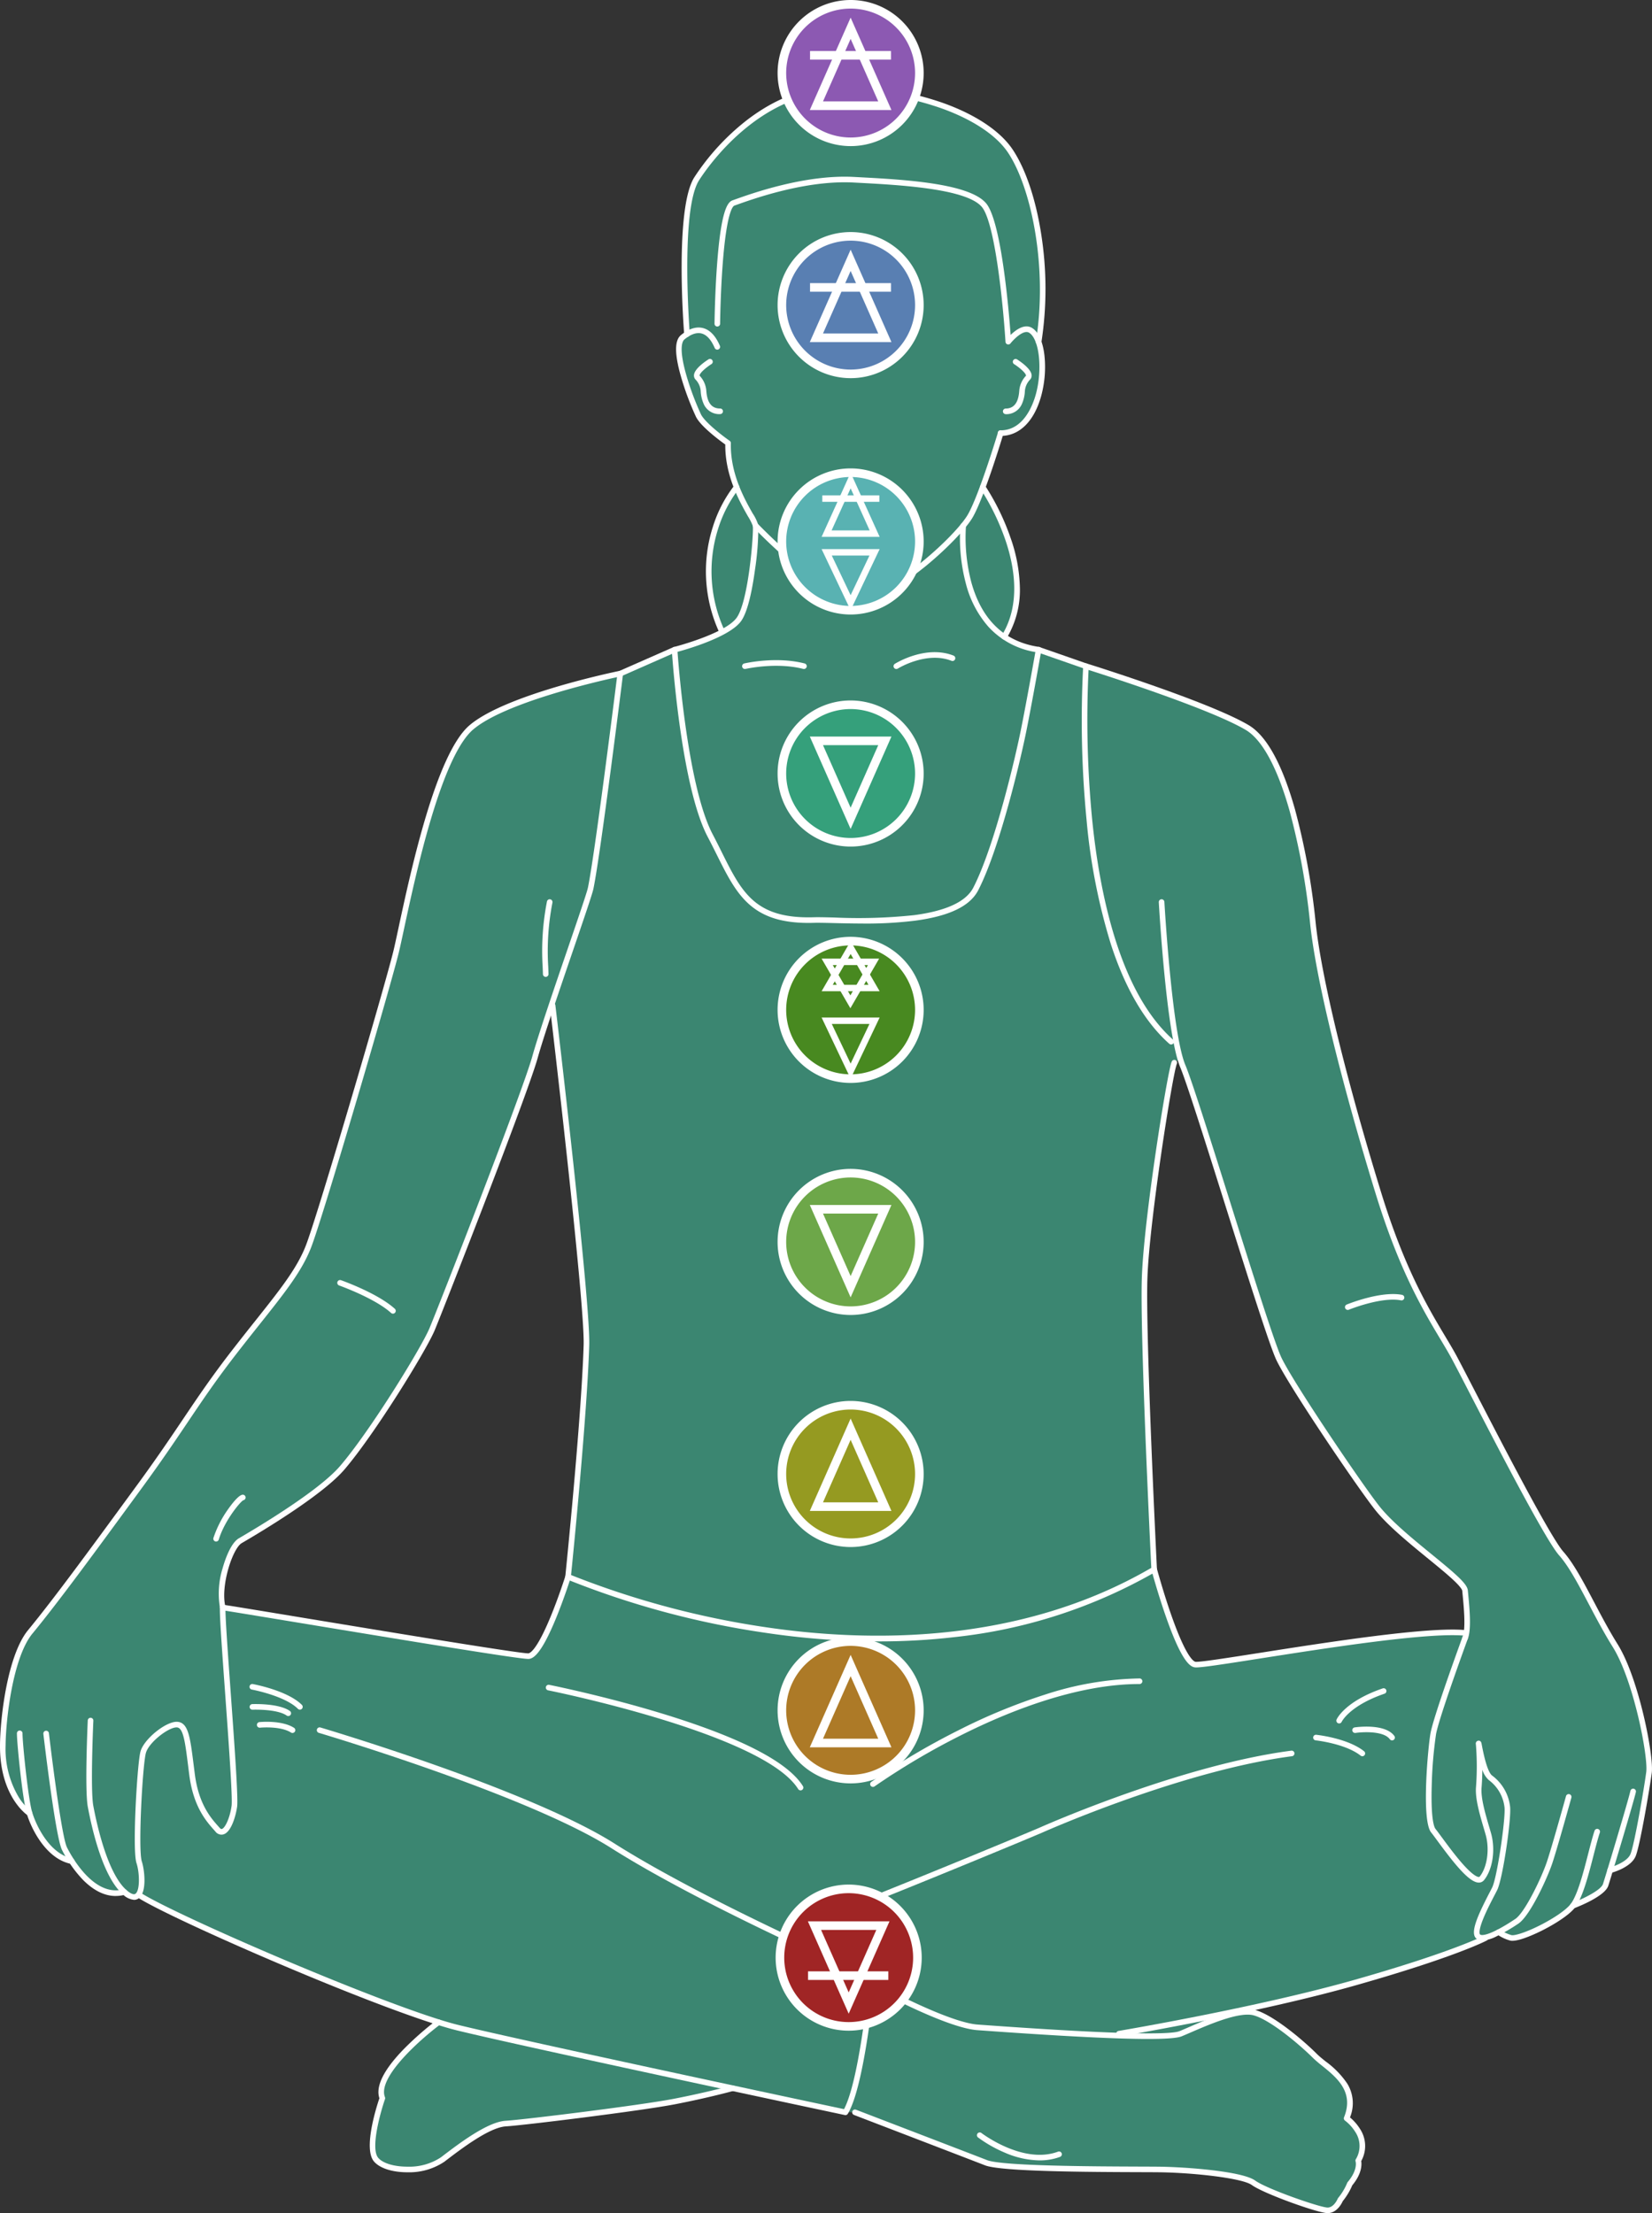 <svg xmlns="http://www.w3.org/2000/svg" width="384.537" height="515" viewBox="0 0 384.537 515">
  <rect x="0" y="0" width="384.537" height="515" fill="#333333" stroke="none"/>
  <g id="chakras" transform="translate(-352 -4837)">
    <path id="Soustraction_1" data-name="Soustraction 1" d="M9177.225,1051.875h0l-4.354-1.247-12.116-4.635-3.055-1.895-10.571-1.537-46.724-1.34-24.918-9.149-8.209-3.221h-2.213l-27.163-5.715-3.153,1.331-9.059,1.93L9000,1029.9l-15.356,1.862-3.777,1.477-4.013,2.566-3.85,2.928-3.581,2.29-4.281,1.177-5.9-.413-3.632-1.637-.608-4.031,1.436-7.375.959-3V1022.2l2.889-4.8,4.86-5.118,5.2-4.451-12.534-4.208L8934,994.083l-23.585-10.7-9.592-5.018-1.728.43-1.253-.741-1.055-.625-2.388.625-3.01-1.135-3.341-2.649-2.513-3.418-.843-.91-2.269-.511-3.795-3.353-2.038-3.451-1.2-3.237-.666-.836-2.159-1.832-1.519-3.1L8869.4,949l-.4-5.763.516-6.908,2-10.6,2.12-5.861,1.844-2.937,21.616-28.389,22.874-32.606,17.355-22.373,2.561-5.129,4.279-12.978,6.112-20.441,10.382-35.94,5.609-24.92,3.857-13.154,2.54-5.989,2.629-4.874,2.688-3.648,6.705-4.05,9.021-3.269,12.069-3.543,7.029-1.526,13.314-5.9,5.726-1.723,4.4-1.853-.205-1.279s-.006-.016-.017-.042c-.343-.86-.437-1.127-.457-1.2-.045-.177-1.466-4.92-1.479-4.962l-.713-4.828.234-6.948,2.431-8.129,3.042-5.786.885-.748-1.6-4.755-.482-5.52-4.83-3.936-2.526-3.151-3.718-10.607-.271-6.246,1.923-1.618-.642-7.707v-14.6l.943-8.631,1.542-4.744,3.713-5.1,6.353-6.492,6.079-4.677,6.5-3.093,7.11-1.839h7.932l14.046,2.02,11.467,4.224,6.843,4.164,4.6,6.056,2.9,6.82,2.487,10.626,1.191,10.883-.7,9.762-.757,4.14,1.205,4.6-.448,6.564-2.236,5.508-2.821,3.481-2.744,1.351h-1.948l-4.1,13.12,1.556,1.142,6.049,13.839.757,10.261-1.937,6.955-1.4,2.134,4.635,2.06,28.022,9.016,21.293,8.29,5.275,3.425,3.295,4.751,4.224,10.41,2.808,11.838,2.909,18.906,2.127,13.284,5.445,22.264,8.348,28.893,4.313,11.624,8.1,16.217,4.091,6.186,6.119,11.989,4.625,9.174,3.79,6.936,9.74,17.42,2.907,3.451,5.548,9.855,3.691,6.662,2.94,5.322,2.9,8.02,2.849,12.481.386,5.269-3.61,19.35-1.287,2.025-2.754,1.512-1.69.316-1.145,4.354-7.149,3.975-6.061,4.28-6.7,3.244h-2.459l-2.176-1.73-4.906,2.57-20.942,7.361-20.506,5.582-10.893,2.266-2.108.6,3.43.931,5.692,3.272,7.132,6.086,5.1,4.47,1.846,2.025,1.537,2.926v3.128l-.859,2.4,2.594,2.345,1.382,3.736-1,3.5-.967,3.941-4.9,7.549-1.749.483ZM9142.894,783.95h0l-1.2.657-2.834,19.363-3.815,28.93,1.071,49.847.469,19.031,1.621,4.361,4.2,12.107,3.16,5.807,1.818.808,9.825-1.683,28.8-4.3,18.574-1.823,5.146.388V907.1l-2.484-2.561-5.157-4.379-7.7-6.476L9190,889.243l-13.572-19.329-9.811-15.783-3.521-8.41-6.4-19.7-8.772-27.084-5.029-14.991Zm-145.918-12.393h0l-9.439,27.179-18.952,49.051-8.376,14.181-11.333,16.261-5.745,5.513-15.477,10.073-3.8,2.192-1.846,3.091-2.271,8.136.388,4.1,69.578,11.429h2.087l1.243-1.059,1.574-2.322,2.779-6.207,3.211-8.564,4.426-52.594-.339-8.81-2.515-25.721-2.909-27.073-2.285-18.855Z" transform="translate(-8516.454 4299.673)" fill="#3b8671"/>
    <g id="lines" transform="translate(352 4857)">
      <path id="Tracé_2044" data-name="Tracé 2044" d="M392.315,2824.468a.639.639,0,0,1-.135-.014c-.742-.157-74.354-15.8-90.259-19.693-7.1-1.74-22.107-7.334-40.132-14.963-16.13-6.828-30.2-13.393-34.224-15.966a.651.651,0,0,1,.7-1.1c8.4,5.376,58.495,26.973,73.964,30.761,15.219,3.727,83.408,18.236,89.752,19.585,3.393-6.387,5.54-26.982,5.873-30.357-4.317-1.883-39.5-17.359-60.033-30.375-19.608-12.432-67.607-26.691-68.09-26.833a.651.651,0,0,1,.369-1.249c.121.036,12.268,3.634,26.692,8.73,13.329,4.709,31.388,11.7,41.726,18.252,21.7,13.759,59.9,30.3,60.287,30.469a.651.651,0,0,1,.39.657c-.094,1.024-2.356,25.163-6.325,31.777a.651.651,0,0,1-.558.316" transform="translate(-195.517 -2352.273)" fill="#fff"/>
      <path id="Tracé_2045" data-name="Tracé 2045" d="M436.379,2727.552a.648.648,0,0,1-.349-.1c-2.488-1.584-7.168-1.137-7.215-1.132a.651.651,0,0,1-.13-1.3c.21-.021,5.179-.494,8.044,1.329a.651.651,0,0,1-.35,1.2" transform="translate(-368.295 -2344.284)" fill="#fff"/>
      <path id="Tracé_2046" data-name="Tracé 2046" d="M424.787,2698.179a.647.647,0,0,1-.373-.118c-2.251-1.576-7.911-1.362-7.967-1.359a.651.651,0,0,1-.054-1.3c.25-.011,6.157-.234,8.768,1.594a.651.651,0,0,1-.374,1.184" transform="translate(-357.688 -2318.849)" fill="#fff"/>
      <path id="Tracé_2047" data-name="Tracé 2047" d="M427.494,2667.976a.649.649,0,0,1-.461-.191c-3.021-3.033-10.655-4.469-10.732-4.483a.651.651,0,0,1,.236-1.281c.33.061,8.113,1.527,11.418,4.845a.651.651,0,0,1-.461,1.11" transform="translate(-357.687 -2290.135)" fill="#fff"/>
      <path id="Tracé_2048" data-name="Tracé 2048" d="M438.216,2498.551c-2.243,0-26.5-3.976-53.318-8.406-9.108-1.5-16.3-2.693-17.9-2.921a.651.651,0,0,1,.184-1.289c1.612.23,8.812,1.42,17.927,2.926,20.222,3.34,50.783,8.389,53.105,8.389.286,0,1.889-.425,5.318-8.818,1.854-4.537,3.31-9.139,3.324-9.185a.651.651,0,0,1,1.242.392c-.015.046-1.484,4.693-3.358,9.28-3.528,8.635-5.414,9.634-6.526,9.634" transform="translate(-315.249 -2132.511)" fill="#fff"/>
      <path id="Tracé_2049" data-name="Tracé 2049" d="M624.887,3256.344h-.193c-3.462-.035-6.3-.985-7.6-2.542-2.5-3,.634-12.762,1.286-14.685-.93-2.8,1.034-6.7,5.844-11.608a72.967,72.967,0,0,1,7.541-6.6.651.651,0,0,1,.775,1.046c-4.211,3.123-14.73,12.249-12.865,16.912a.65.65,0,0,1,.01.455c-1.061,3.053-3.416,11.454-1.591,13.644,1.04,1.248,3.574,2.042,6.613,2.073h.182a13.332,13.332,0,0,0,7.814-2.174c4.03-3.082,10.774-8.239,15.04-8.5,4.23-.259,31.324-3.6,39.129-5.111,7.757-1.5,13.505-3.084,13.563-3.1a.651.651,0,0,1,.347,1.255c-.058.016-5.852,1.613-13.663,3.124-7.837,1.516-35.047,4.872-39.3,5.132-3.87.237-10.417,5.244-14.329,8.235a14.653,14.653,0,0,1-8.608,2.442" transform="translate(-530.068 -2770.849)" fill="#fff"/>
      <path id="Tracé_2050" data-name="Tracé 2050" d="M1530.606,3218.6c-2.207,0-14.882-4.539-17.61-6.523-2.323-1.689-13.962-2.875-21.284-2.981-1.081-.016-2.823-.022-5.027-.029-11.189-.039-32.015-.11-35.807-1.585-4.378-1.7-30.254-11.63-30.514-11.73a.651.651,0,1,1,.466-1.216c.261.1,26.139,10.028,30.52,11.732,3.566,1.387,25.026,1.461,35.339,1.5,2.209.008,3.953.014,5.042.03,5.622.082,18.976,1.009,22.031,3.23,2.664,1.938,15.12,6.274,16.845,6.274,1.5,0,2.341-2.033,2.349-2.053a.651.651,0,0,1,.09-.156,13.788,13.788,0,0,0,2.112-3.5.671.671,0,0,1,.12-.213c2.4-2.834,1.869-4.718,1.845-4.8a.632.632,0,0,1,.054-.517,5.91,5.91,0,0,0-.142-6.384,9.864,9.864,0,0,0-2.375-2.609.651.651,0,0,1-.227-.776c2.409-5.931-1.757-9.285-5.1-11.981a27.667,27.667,0,0,1-2.136-1.834c-2.724-2.724-9.667-8.724-13.746-9.887-3.344-.953-10.435,2.117-14.672,3.952-.776.336-1.509.654-2.129.909-2.781,1.145-17.962.7-46.411-1.348l-1.136-.082c-6.951-.5-22.021-8.592-22.659-8.936a.651.651,0,1,1,.618-1.146c.154.083,15.461,8.307,22.133,8.783l1.137.082c34.69,2.5,44.065,2.165,45.821,1.442.61-.251,1.337-.566,2.108-.9,4.681-2.027,11.754-5.091,15.546-4.009,4.17,1.189,10.99,6.9,14.31,10.219.536.536,1.263,1.121,2.032,1.74a20.637,20.637,0,0,1,5.038,5.167,8.688,8.688,0,0,1,.633,7.859,11.307,11.307,0,0,1,2.328,2.673,7.2,7.2,0,0,1,.287,7.485c.128.767.2,2.9-2.085,5.646a15.539,15.539,0,0,1-2.221,3.693c-.22.5-1.35,2.779-3.519,2.779" transform="translate(-1221.582 -2723.598)" fill="#fff"/>
      <path id="Tracé_2051" data-name="Tracé 2051" d="M1642.415,3415.486a21.054,21.054,0,0,1-8.19-1.843,30.389,30.389,0,0,1-6.143-3.5.651.651,0,0,1,.8-1.029c.1.074,9.664,7.368,17.833,4.334a.651.651,0,0,1,.453,1.221,13.584,13.584,0,0,1-4.751.816" transform="translate(-1400.427 -2932.754)" fill="#fff"/>
      <path id="Tracé_2052" data-name="Tracé 2052" d="M1309.8,3052.238a.652.652,0,0,1-.63-.487c-.425-1.629,1.645-6.559,2.829-9.174l-12.811,4.654a.651.651,0,1,1-.445-1.224l14.284-5.189a.651.651,0,0,1,.81.893c-1.6,3.338-3.708,8.559-3.407,9.712a.652.652,0,0,1-.63.815" transform="translate(-1116.944 -2615.991)" fill="#fff"/>
      <path id="Tracé_2053" data-name="Tracé 2053" d="M1420.6,2809.737a.651.651,0,0,1-.191-1.273c3.269-1.006,40-16.15,43.489-17.693,1.331-.589,32.885-14.46,58.26-17.77a.651.651,0,1,1,.169,1.291c-25.191,3.286-56.578,17.084-57.9,17.669-3.494,1.546-40.343,16.734-43.633,17.747a.653.653,0,0,1-.192.029" transform="translate(-1221.582 -2385.616)" fill="#fff"/>
      <path id="Tracé_2054" data-name="Tracé 2054" d="M2199.5,2751.565a.649.649,0,0,1-.4-.141c-3.531-2.8-10.389-3.547-10.458-3.554a.651.651,0,0,1,.135-1.295c.3.031,7.3.793,11.131,3.829a.651.651,0,0,1-.4,1.161" transform="translate(-1882.391 -2362.884)" fill="#fff"/>
      <path id="Tracé_2055" data-name="Tracé 2055" d="M2227.34,2677.247a.651.651,0,0,1-.595-.912c.076-.171,1.956-4.233,10.738-7.244a.651.651,0,1,1,.422,1.232c-8.168,2.8-9.954,6.506-9.971,6.543a.655.655,0,0,1-.594.381" transform="translate(-1915.627 -2296.196)" fill="#fff"/>
      <path id="Tracé_2056" data-name="Tracé 2056" d="M2262.5,2736.189a.651.651,0,0,1-.527-.268c-1.422-1.956-6.251-1.718-7.992-1.462a.651.651,0,0,1-.19-1.288c.287-.043,7.059-1.008,9.236,1.984a.651.651,0,0,1-.526,1.034" transform="translate(-1938.468 -2351.198)" fill="#fff"/>
      <path id="Tracé_2057" data-name="Tracé 2057" d="M1928.925,2489.915c-.078,0-.147,0-.207-.006-1.174-.078-3.152-1.366-6.754-11.6-1.924-5.466-3.414-10.974-3.429-11.029a.651.651,0,1,1,1.257-.339c.015.055,1.494,5.521,3.4,10.942,3.552,10.091,5.3,10.707,5.611,10.727,1.159.078,7.54-.923,14.926-2.081,15.563-2.44,39.083-6.128,47.849-5.3a.651.651,0,0,1-.122,1.3c-8.6-.812-32.026,2.861-47.525,5.291-8.454,1.326-13.469,2.1-15.007,2.1" transform="translate(-1650.501 -2121.902)" fill="#fff"/>
      <path id="Tracé_2058" data-name="Tracé 2058" d="M2389.038,2651.994a1.858,1.858,0,0,1-1.549-.659c-1.107-1.41.352-4.907,3.246-10.472.246-.472.458-.879.621-1.206,1.157-2.314,3.121-15.8,2.887-18.6a9.174,9.174,0,0,0-3.68-6.424,5.44,5.44,0,0,1-1.487-2.388c-.018,1.456-.078,2.9-.181,4.136-.2,2.43.844,5.992,1.767,9.135.147.5.291.99.425,1.46,1.089,3.812.419,8.406-1.594,10.922a1.536,1.536,0,0,1-1.277.6c-2.288-.046-5.877-4.667-9.664-9.812-.575-.781-1.071-1.455-1.4-1.861-2.332-2.915-.683-20.22-.131-23.134.679-3.589,5.409-16.781,7.411-22.287a.651.651,0,0,1,1.224.445c-1.991,5.476-6.694,18.588-7.355,22.084a98.432,98.432,0,0,0-1,11.743c-.261,8.251.6,10,.873,10.335.341.427.821,1.078,1.428,1.9,1.269,1.723,3.006,4.083,4.689,6.012,2.557,2.931,3.616,3.263,3.953,3.27a.255.255,0,0,0,.235-.11c1.741-2.177,2.325-6.369,1.359-9.751-.134-.468-.276-.954-.423-1.451-.955-3.252-2.038-6.938-1.815-9.61a63.215,63.215,0,0,0,0-9.605c-.017-.173-.028-.3-.033-.379a.671.671,0,0,1,.556-.808c.185-.026.628-.015.762.646.018.088.042.216.073.378.96,5.1,1.829,6.666,2.388,7.086a10.494,10.494,0,0,1,4.2,7.357c.257,3.085-1.729,16.714-3.02,19.3-.168.336-.383.748-.631,1.225-.787,1.513-1.866,3.587-2.619,5.453-1.187,2.941-.806,3.554-.759,3.614.341.435,2.5.245,8.233-3.577,2.2-1.47,6.1-9.548,7.373-13.364,1.211-3.634,4.388-15.077,4.42-15.192a.651.651,0,1,1,1.254.348c-.032.115-3.218,11.59-4.439,15.255-1.125,3.376-5.165,12.222-7.886,14.036a42.35,42.35,0,0,1-5.1,2.969,8.717,8.717,0,0,1-3.33.987" transform="translate(-2044.03 -2220.416)" fill="#fff"/>
      <path id="Tracé_2059" data-name="Tracé 2059" d="M2496.391,2929.4a2.053,2.053,0,0,1-.654-.091,9.84,9.84,0,0,1-2.952-1.428.651.651,0,0,1,.827-1.005,9.193,9.193,0,0,0,2.544,1.2c.525.178,2.911-.4,6.574-2.241,3.349-1.684,6.184-3.644,7.221-4.992,1.611-2.094,2.977-7.41,4.075-11.682.522-2.031,1.015-3.949,1.483-5.355a.651.651,0,1,1,1.235.412c-.454,1.362-.942,3.259-1.458,5.267-1.186,4.615-2.531,9.846-4.3,12.152-1.393,1.81-4.874,3.957-7.668,5.361-1.208.607-4.946,2.4-6.924,2.4" transform="translate(-2144.347 -2497.771)" fill="#fff"/>
      <path id="Tracé_2060" data-name="Tracé 2060" d="M2616.8,2864.3a.651.651,0,0,1-.228-1.261c2.551-.954,6.771-3.005,7.238-4.447.767-2.368,5.9-19.477,6.383-21.664a.651.651,0,1,1,1.271.282c-.491,2.208-5.646,19.405-6.415,21.782-.812,2.507-7.285,4.991-8.021,5.266a.649.649,0,0,1-.228.041" transform="translate(-2250.682 -2440.179)" fill="#fff"/>
      <path id="Tracé_2061" data-name="Tracé 2061" d="M1925.461,1243.405a.651.651,0,0,1-.159-1.282c1.126-.285,4.2-1.411,4.908-3.172.91-2.276,3.107-14.967,3.651-19.04.484-3.633-2.95-21.371-7.782-29.1-2.027-3.244-3.819-6.641-5.551-9.926-2.4-4.546-4.661-8.84-6.935-11.4-3.132-3.523-14.238-25-20.873-37.836-1.825-3.53-3.267-6.318-4.071-7.819-.75-1.4-1.636-2.88-2.661-4.592-4.054-6.77-9.607-16.042-15.107-33.917-8.291-26.944-14-50.544-15.284-63.129a163.3,163.3,0,0,0-4.747-25.946c-2.836-10.048-6.362-16.564-10.2-18.844-8.088-4.809-31.94-12.488-36.6-13.967a241.228,241.228,0,0,0,.822,34.647c1.731,17.337,6.4,40.323,18.829,51.368a.651.651,0,1,1-.865.973c-5.645-5.018-10.208-12.781-13.562-23.074a140.161,140.161,0,0,1-5.7-29.157,239.66,239.66,0,0,1-.774-35.675.651.651,0,0,1,.843-.577c1.164.363,28.609,8.951,37.677,14.342,4.186,2.489,7.814,9.086,10.784,19.61a164.646,164.646,0,0,1,4.789,26.167c1.272,12.5,6.966,36.011,15.233,62.878,5.453,17.723,10.959,26.917,14.979,33.63,1.034,1.727,1.927,3.218,2.692,4.646.808,1.509,2.252,4.3,4.08,7.836,6.174,11.941,17.666,34.167,20.69,37.569,2.378,2.676,4.679,7.038,7.114,11.656,1.721,3.264,3.5,6.64,5.5,9.843,2.967,4.747,5.064,12.394,6.049,16.529,1.379,5.785,2.186,11.435,1.919,13.435-.484,3.633-2.721,16.824-3.733,19.352-1.1,2.738-5.607,3.9-5.8,3.951a.653.653,0,0,1-.159.02" transform="translate(-1550.666 -827.536)" fill="#fff"/>
      <path id="Tracé_2062" data-name="Tracé 2062" d="M2002.127,1527.409a.652.652,0,0,1-.594-.916c.811-1.825.308-7,.039-9.786-.035-.354-.066-.679-.092-.965-.018-.2-.277-.859-2.29-2.715-1.468-1.354-3.5-3.013-5.648-4.769-4.441-3.628-9.475-7.74-12.351-11.366-4.127-5.2-19.956-28.556-22.965-34.824-1.586-3.305-6.891-20.136-12.02-36.412-4.576-14.52-8.9-28.234-10.389-31.789-3.206-7.645-4.9-37.111-4.972-38.362a.651.651,0,0,1,1.3-.073c.017.3,1.753,30.492,4.872,37.932,1.514,3.61,5.845,17.352,10.43,31.9,5.116,16.233,10.406,33.019,11.952,36.24,2.9,6.041,18.814,29.538,22.811,34.578,2.789,3.516,7.764,7.581,12.155,11.167,5.43,4.436,8.269,6.822,8.411,8.375.026.284.057.606.091.958.3,3.1.806,8.3-.144,10.441a.651.651,0,0,1-.6.387" transform="translate(-1661.11 -1165.553)" fill="#fff"/>
      <path id="Tracé_2063" data-name="Tracé 2063" d="M2241.724,2016.128a.651.651,0,0,1-.247-1.254c.323-.132,7.961-3.223,12.9-2.251a.651.651,0,0,1-.251,1.277c-4.558-.9-12.081,2.148-12.156,2.179a.649.649,0,0,1-.246.049" transform="translate(-1928 -1731.303)" fill="#fff"/>
      <path id="Tracé_2064" data-name="Tracé 2064" d="M154.959,2598.564a4.3,4.3,0,0,1-2.668-1.344c-4.47-4-6.982-14.435-8.081-20.3-.744-3.966-.041-19.428-.01-20.084a.651.651,0,1,1,1.3.06c-.007.159-.726,15.966-.01,19.785.861,4.591,3.331,15.687,7.67,19.569.945.845,1.717,1.179,2.118.915,1.12-.736.989-4.976.276-7.115-.651-1.952-.366-9.839-.214-13.14.235-5.081.712-11.315,1.133-12.861.8-2.925,6.028-7.119,8.611-6.913,2.528.206,2.943,3.511,3.771,10.094q.126,1,.267,2.1c.9,6.98,3.735,10.177,5.428,12.087q.168.19.323.365c.314.359.487.308.544.291.737-.219,1.846-2.477,2.259-5.369.261-1.827-.674-14.785-1.5-26.218-.712-9.878-1.328-18.409-1.214-20a.651.651,0,0,1,1.3.093c-.107,1.5.534,10.4,1.214,19.818.87,12.06,1.769,24.53,1.488,26.5-.283,1.983-1.312,5.88-3.178,6.433a1.765,1.765,0,0,1-1.894-.682l-.317-.359c-1.793-2.022-4.793-5.406-5.745-12.784q-.143-1.107-.267-2.107c-.693-5.512-1.112-8.839-2.586-8.959-1.843-.153-6.563,3.444-7.249,5.958-.77,2.825-1.854,22.506-.941,25.247.609,1.828,1.287,7.246-.8,8.615a1.845,1.845,0,0,1-1.033.312" transform="translate(-123.771 -2176.464)" fill="#fff"/>
      <path id="Tracé_2065" data-name="Tracé 2065" d="M89.065,2778.244c-2.55,0-5.073-1.229-7.525-3.67a28.537,28.537,0,0,1-4.974-7.061c-1.51-3.021-4.215-26.028-4.329-27.006a.651.651,0,0,1,1.293-.151c.772,6.6,3.031,24.236,4.2,26.574.982,1.966,6.236,11.674,13.191,9.754a.651.651,0,0,1,.346,1.255,8.263,8.263,0,0,1-2.2.3" transform="translate(-62.142 -2357.041)" fill="#fff"/>
      <path id="Tracé_2066" data-name="Tracé 2066" d="M40.94,2770.791a.655.655,0,0,1-.126-.012c-5.659-1.111-9.138-7.805-10.3-11.586-.994-3.23-2.322-16.427-2.322-18.761a.651.651,0,1,1,1.3,0c0,2.241,1.324,15.324,2.264,18.378,1.078,3.5,4.252,9.7,9.307,10.691a.651.651,0,0,1-.125,1.29" transform="translate(-24.253 -2357.042)" fill="#fff"/>
      <path id="Tracé_2067" data-name="Tracé 2067" d="M6.88,1240.792a.646.646,0,0,1-.355-.106c-.269-.176-6.589-4.453-6.525-16.323.033-6.213,1.678-20.955,6.547-26.867,5.972-7.25,14.429-18.8,24.221-32.177l1.105-1.51c4.578-6.253,7.833-11.085,10.705-15.349,3.605-5.352,6.719-9.974,11.527-16.168,1.91-2.46,3.7-4.717,5.287-6.708,5.837-7.341,9.693-12.191,11.777-17.5,2.755-7.012,18.471-60.621,20.4-68.579.291-1.2.679-3.006,1.171-5.293,2.826-13.149,8.707-40.509,16.511-47.222,8.364-7.193,33.912-12.474,35-12.7a.651.651,0,0,1,.776.718c-.052.418-5.217,41.927-6.9,50.012-.248,1.191-2.211,6.934-4.7,14.206-3.047,8.912-6.838,20-8.278,25.163-2.442,8.754-22.4,59.639-23.978,63.378-2,4.752-13.961,24.179-21.025,32.411-4.91,5.723-18.322,13.851-23.86,17.079l-.022.013c-2.107,1.228-5,9.975-3.79,14.812a.651.651,0,1,1-1.263.316,19.914,19.914,0,0,1,.64-9.391c.365-1.309,1.716-5.671,3.757-6.862l.022-.013c5.481-3.2,18.747-11.23,23.528-16.8,7-8.157,18.836-27.374,20.813-32.069,2.2-5.219,21.6-54.883,23.924-63.222,1.449-5.2,5.248-16.307,8.3-25.234,2.373-6.942,4.423-12.938,4.655-14.05,1.534-7.368,6-42.843,6.769-49-4.659,1.015-26.263,5.979-33.517,12.217-3.193,2.747-6.48,9.717-9.768,20.718-2.764,9.247-4.9,19.2-6.319,25.79-.494,2.3-.883,4.11-1.178,5.326-1.933,7.974-17.69,61.714-20.454,68.748-2.155,5.486-6.06,10.4-11.97,17.83-1.581,1.988-3.372,4.242-5.278,6.7-4.781,6.159-7.883,10.764-11.476,16.1-2.879,4.273-6.142,9.117-10.735,15.39l-1.105,1.51c-9.8,13.392-18.271,24.958-24.267,32.236-4.6,5.587-6.219,20.226-6.25,26.046a21.85,21.85,0,0,0,2.949,11.838,11.754,11.754,0,0,0,2.989,3.39.651.651,0,0,1-.36,1.194" transform="translate(0 -838.182)" fill="#fff"/>
      <path id="Tracé_2068" data-name="Tracé 2068" d="M356.088,2357.563a.651.651,0,0,1-.623-.84,25.076,25.076,0,0,1,3.452-6.74c.877-1.24,2.483-3.321,3.384-3.321a.651.651,0,0,1,.107,1.293c-.774.412-4.384,4.81-5.7,9.145a.651.651,0,0,1-.623.462m6.213-9.6h0Z" transform="translate(-305.783 -2018.84)" fill="#fff"/>
      <path id="Tracé_2069" data-name="Tracé 2069" d="M574.946,1996.915a.648.648,0,0,1-.437-.169c-3.794-3.438-12-6.361-12.085-6.39a.651.651,0,1,1,.433-1.228c.347.122,8.537,3.038,12.526,6.653a.651.651,0,0,1-.437,1.134" transform="translate(-483.48 -1711.221)" fill="#fff"/>
      <path id="Tracé_2070" data-name="Tracé 2070" d="M1086.045,998.794c-2.454,0-4.766-.057-6.788-.106-1.928-.047-3.593-.088-4.705-.056-.425.012-.843.019-1.249.019-13.43,0-16.78-6.723-21.367-15.925-.663-1.329-1.348-2.7-2.1-4.131-5.7-10.85-7.887-37.18-8.281-42.558l-11.8,5.2a.651.651,0,1,1-.525-1.192l12.647-5.569a.651.651,0,0,1,.912.553c.02.312,2.1,31.351,8.2,42.963.756,1.44,1.445,2.82,2.11,4.156,4.679,9.385,7.77,15.586,21.413,15.185,1.148-.034,2.829.008,4.775.056a123.16,123.16,0,0,0,18.629-.55c7.457-.987,12.088-3.145,13.765-6.414,4.994-9.738,9.814-30.409,11.108-36.882,1.458-7.291,3.427-18.471,3.446-18.583a.651.651,0,0,1,.855-.5l11.02,3.841a.651.651,0,0,1-.429,1.229l-10.3-3.589c-.469,2.643-2.078,11.654-3.319,17.859-1.3,6.52-6.165,27.351-11.226,37.221-1.909,3.723-6.735,6.049-14.752,7.111a93.421,93.421,0,0,1-12.044.668" transform="translate(-885.118 -803.883)" fill="#fff"/>
      <path id="Tracé_2071" data-name="Tracé 2071" d="M1120.027,478a.651.651,0,0,1-.16-1.282c.117-.03,11.775-3.033,14.557-6.742,2.839-3.785,4.032-19.9,3.814-21.421a12.6,12.6,0,0,0-1.148-2.269c-1.873-3.3-5.333-9.391-5.263-16.687-1.193-.854-5.677-4.161-6.817-6.44a65.882,65.882,0,0,1-3.458-9.216c-1.543-5.338-1.565-8.539-.068-9.787,1.762-1.468,3.518-2.047,5.081-1.674,1.643.392,2.99,1.782,4,4.131a.651.651,0,1,1-1.2.516c-.843-1.952-1.89-3.089-3.112-3.381-1.449-.346-2.945.575-3.945,1.408-.472.394-1.371,2,.486,8.425a65.512,65.512,0,0,0,3.372,9c.948,1.9,5.144,5.086,6.68,6.155a.651.651,0,0,1,.279.551c-.177,7.089,3.247,13.121,5.087,16.361a10.227,10.227,0,0,1,1.305,2.727,66.373,66.373,0,0,1-.768,10.3c-.58,4.284-1.623,9.859-3.293,12.085-3.056,4.075-14.78,7.1-15.277,7.222a.653.653,0,0,1-.161.02" transform="translate(-963.002 -346.158)" fill="#fff"/>
      <path id="Tracé_2072" data-name="Tracé 2072" d="M1162.378,467.448a3.963,3.963,0,0,1-3.781-2.341,8.472,8.472,0,0,1-.712-3.068l-.009-.112a4.363,4.363,0,0,0-1.257-2.6,1.372,1.372,0,0,1-.278-1.118c.256-1.5,2.873-3.206,3.395-3.532a.651.651,0,0,1,.69,1.1c-1.061.664-2.685,1.965-2.8,2.647-.01.059,0,.071.011.086a5.674,5.674,0,0,1,1.538,3.308l.009.118c.136,1.805.615,4.2,3.195,4.2a.651.651,0,1,1,0,1.3" transform="translate(-994.784 -391.076)" fill="#fff"/>
      <path id="Tracé_2073" data-name="Tracé 2073" d="M1671.5,467.448a.651.651,0,0,1,0-1.3c2.58,0,3.059-2.4,3.195-4.2l.009-.118a5.671,5.671,0,0,1,1.538-3.308c.012-.015.021-.027.011-.086-.116-.682-1.74-1.983-2.8-2.647a.651.651,0,0,1,.69-1.1c.522.326,3.139,2.03,3.4,3.532a1.373,1.373,0,0,1-.278,1.118,4.361,4.361,0,0,0-1.257,2.6l-.009.112a8.473,8.473,0,0,1-.712,3.068,3.962,3.962,0,0,1-3.781,2.341" transform="translate(-1437.433 -391.076)" fill="#fff"/>
      <path id="Tracé_2074" data-name="Tracé 2074" d="M1218.894,60.23a.651.651,0,0,1-.643-.757c2.823-17.191-1.073-35.837-6.469-43.931-2.729-4.094-8.328-7.8-15.764-10.422a70.09,70.09,0,0,0-23.8-3.808c-18.352.274-30.17,17.225-32.352,20.62-4.418,6.873-2.2,35.485-2.174,35.773a.651.651,0,0,1-1.3.1c-.1-1.195-2.276-29.342,2.377-36.58A54.84,54.84,0,0,1,1150.9,8.021c6.754-5.206,13.919-7.9,21.3-8.011a71.411,71.411,0,0,1,24.253,3.883c7.7,2.719,13.529,6.6,16.414,10.928,2.989,4.484,5.339,11.444,6.616,19.6a81.987,81.987,0,0,1,.054,25.266.652.652,0,0,1-.642.546" transform="translate(-977.132 -0.002)" fill="#fff"/>
      <path id="Tracé_2075" data-name="Tracé 2075" d="M1257.175,211.48a.651.651,0,1,1,0-1.3c5.282,0,7.468-5.812,8.162-8.31,1.618-5.822.847-12.959-1.557-14.407-1.307-.788-3.619,1.6-4.325,2.494a.651.651,0,0,1-1.162-.361c-.591-9.3-2.5-27.832-5.509-31.4-3.609-4.286-19.328-5.12-28.719-5.618l-1.089-.058c-11.138-.6-23.418,3.805-27.453,5.252l-.349.125c-.293.1-1.8,1.268-2.733,13.924-.5,6.762-.576,13.459-.577,13.526a.651.651,0,1,1-1.3-.014c0-.067.08-6.805.581-13.607.923-12.536,2.4-14.63,3.594-15.055l.348-.125c4.1-1.469,16.563-5.939,27.962-5.327l1.088.058c10.224.542,25.673,1.361,29.646,6.079,3.522,4.182,5.273,24.764,5.706,30.63,1.215-1.187,3.238-2.681,4.966-1.64,1.494.9,2.526,3.164,2.9,6.375a25.637,25.637,0,0,1-.764,9.5c-1.636,5.887-5.069,9.264-9.417,9.264" transform="translate(-1024.244 -130.044)" fill="#fff"/>
      <path id="Tracé_2076" data-name="Tracé 2076" d="M1279.282,613.2c-8.546,0-24.085-16.253-24.757-16.96a.651.651,0,0,1,.944-.9c.164.172,16.468,17.237,24.258,16.535,7.682-.693,21.86-13.78,24.666-18.628,2.638-4.557,6.987-19.016,7.031-19.161a.651.651,0,1,1,1.247.374c-.18.6-4.437,14.752-7.151,19.44-1.5,2.584-5.987,7.264-10.679,11.128-3.459,2.848-10.006,7.694-15,8.144-.183.017-.371.025-.562.025" transform="translate(-1079.117 -493.494)" fill="#fff"/>
      <path id="Tracé_2077" data-name="Tracé 2077" d="M1860.437,3104.041a.651.651,0,0,1-.107-1.293c.318-.053,32.06-5.4,54.894-11.879,22.8-6.469,30.156-10.281,30.227-10.319a.651.651,0,0,1,.607,1.152c-.3.157-7.543,3.913-30.479,10.42-22.9,6.5-54.715,11.857-55.034,11.911a.654.654,0,0,1-.108.009" transform="translate(-1599.979 -2650.14)" fill="#fff"/>
      <path id="Tracé_2078" data-name="Tracé 2078" d="M968.8,2687.86a.651.651,0,0,1-.553-.306c-8.033-12.863-57.708-22.875-58.209-22.974a.651.651,0,1,1,.254-1.277c.126.025,12.778,2.558,26.277,6.681,18.235,5.569,29.265,11.249,32.782,16.881a.651.651,0,0,1-.552,1" transform="translate(-782.459 -2291.236)" fill="#fff"/>
      <path id="Tracé_2079" data-name="Tracé 2079" d="M1450.547,2677.973a.651.651,0,0,1-.38-1.18,168.068,168.068,0,0,1,20.331-12.022,135.372,135.372,0,0,1,20.071-8.268,74.451,74.451,0,0,1,22-3.77.651.651,0,1,1,0,1.3c-14.7,0-30.661,6.466-41.464,11.89a166.791,166.791,0,0,0-20.174,11.925.648.648,0,0,1-.379.123" transform="translate(-1247.35 -2282.154)" fill="#fff"/>
      <path id="Tracé_2080" data-name="Tracé 2080" d="M1179.965,698.5a.651.651,0,0,1-.6-.39,34.011,34.011,0,0,1-1.508-24.52,30.549,30.549,0,0,1,5.037-9.7.651.651,0,0,1,.993.843,29.877,29.877,0,0,0-4.808,9.309,32.734,32.734,0,0,0,1.478,23.543.651.651,0,0,1-.6.913" transform="translate(-1011.938 -570.948)" fill="#fff"/>
      <path id="Tracé_2081" data-name="Tracé 2081" d="M1617.811,758.178a.661.661,0,0,1-.1-.007,19,19,0,0,1-11.588-5.978,24.306,24.306,0,0,1-5.243-10.034,41.42,41.42,0,0,1-1.283-13.524.651.651,0,0,1,1.3.125,40.879,40.879,0,0,0,1.251,13.086c2.431,8.776,7.733,13.835,15.76,15.038a.651.651,0,0,1-.1,1.3" transform="translate(-1376.049 -626.34)" fill="#fff"/>
      <path id="Tracé_2082" data-name="Tracé 2082" d="M1250.966,958.581a.656.656,0,0,1-.163-.021c-6.289-1.62-13.36-.013-13.431,0a.651.651,0,0,1-.3-1.268c.3-.07,7.445-1.7,14.051,0a.651.651,0,0,1-.162,1.282" transform="translate(-1063.828 -822.902)" fill="#fff"/>
      <path id="Tracé_2083" data-name="Tracé 2083" d="M1489.475,947.088a.651.651,0,0,1-.346-1.2c.292-.183,7.222-4.448,13.66-1.919a.651.651,0,0,1-.476,1.212c-5.833-2.291-12.427,1.769-12.492,1.81a.648.648,0,0,1-.345.1" transform="translate(-1280.839 -811.41)" fill="#fff"/>
      <path id="Tracé_2084" data-name="Tracé 2084" d="M1638.49,699.78a.651.651,0,0,1-.553-.994c4.484-7.24,2.912-16.094.8-22.246a55.2,55.2,0,0,0-5.787-11.863.651.651,0,0,1,1.074-.736,55.449,55.449,0,0,1,5.934,12.147,37.108,37.108,0,0,1,2.173,11.5,21.682,21.682,0,0,1-3.092,11.888.651.651,0,0,1-.554.308" transform="translate(-1404.736 -570.947)" fill="#fff"/>
      <path id="Tracé_2085" data-name="Tracé 2085" d="M904.272,1372.876a.651.651,0,0,1-.65-.633c-.016-.554-.039-1.119-.064-1.718a59.831,59.831,0,0,1,1-15.179.651.651,0,0,1,1.28.241,58.694,58.694,0,0,0-.983,14.883c.025.6.049,1.173.064,1.736a.651.651,0,0,1-.632.669h-.019" transform="translate(-777.244 -1165.552)" fill="#fff"/>
      <path id="Tracé_2086" data-name="Tracé 2086" d="M992.706,1675.828a181.406,181.406,0,0,1-26.729-2.049,201.218,201.218,0,0,1-45.871-12.384.651.651,0,0,1-.386-.663c.037-.362,3.724-36.366,4.27-53.851.312-9.976-7.786-78.249-7.868-78.938a.651.651,0,0,1,1.293-.154c.334,2.815,8.191,69.059,7.876,79.132-.513,16.428-3.786,49.118-4.227,53.465A202.505,202.505,0,0,0,966.2,1672.5c24.072,3.586,59.173,4.093,89.925-13.783-.244-4.955-2.661-54.555-2.2-67.586.5-14.062,5.936-47.776,6.941-50.187a.651.651,0,1,1,1.2.5c-.967,2.321-6.36,36.262-6.841,49.732-.486,13.6,2.188,67.329,2.215,67.87a.651.651,0,0,1-.321.594,119.184,119.184,0,0,1-46.9,15.2,152.1,152.1,0,0,1-17.527.988" transform="translate(-788.137 -1313.868)" fill="#fff"/>
    </g>
    <g id="chakra1" transform="translate(502.547 -95.453)">
      <path id="bg" d="M16,0A16,16,0,1,0,32,16,16.018,16.018,0,0,0,16,0" transform="translate(31 5372)" fill="#a02525" stroke="#fff" stroke-width="2"/>
      <g id="Groupe_2702" data-name="Groupe 2702" transform="translate(37.503 5379.547)">
        <g id="Polygone_1" data-name="Polygone 1" transform="translate(19 21.5) rotate(180)" fill="none">
          <path d="M9.5,0,19,21.5H0Z" stroke="none"/>
          <path d="M 9.5 4.948 L 3.07 19.5 L 15.93 19.5 L 9.5 4.948 M 9.5 0 L 19 21.5 L 0 21.5 L 9.5 0 Z" stroke="none" fill="#fff"/>
        </g>
        <path id="Tracé_2925" data-name="Tracé 2925" d="M-6957,4786.2h18.693" transform="translate(6957.034 -4773.556)" fill="none" stroke="#fff" stroke-width="2"/>
      </g>
    </g>
    <g id="chakra8" transform="translate(88 -480)">
      <path id="bg-2" data-name="bg" d="M16,0A16,16,0,1,0,32,16,16.018,16.018,0,0,0,16,0" transform="translate(478 5404) rotate(180)" fill="#597fb2" stroke="#fff" stroke-width="2"/>
      <g id="Groupe_2712" data-name="Groupe 2712" transform="translate(471.5 5396.6) rotate(180)">
        <g id="Polygone_1-2" data-name="Polygone 1" transform="translate(19 21.5) rotate(180)" fill="none">
          <path d="M9.5,0,19,21.5H0Z" stroke="none"/>
          <path d="M 9.5 4.948 L 3.07 19.5 L 15.93 19.5 L 9.5 4.948 M 9.5 0 L 19 21.5 L 0 21.5 L 9.5 0 Z" stroke="none" fill="#fff"/>
        </g>
        <path id="Tracé_2925-2" data-name="Tracé 2925" d="M0,0H18.847" transform="translate(0.1 12.721)" fill="none" stroke="#fff" stroke-width="2"/>
      </g>
    </g>
    <g id="chakra9" transform="translate(30 -534)">
      <path id="bg-3" data-name="bg" d="M16,0A16,16,0,1,0,32,16,16.018,16.018,0,0,0,16,0" transform="translate(536 5404) rotate(180)" fill="#8c59b2" stroke="#fff" stroke-width="2"/>
      <g id="Groupe_2713" data-name="Groupe 2713" transform="translate(529.5 5396.6) rotate(180)">
        <g id="Polygone_1-3" data-name="Polygone 1" transform="translate(19 21.5) rotate(180)" fill="none">
          <path d="M9.5,0,19,21.5H0Z" stroke="none"/>
          <path d="M 9.5 4.948 L 3.07 19.5 L 15.93 19.5 L 9.5 4.948 M 9.5 0 L 19 21.5 L 0 21.5 L 9.5 0 Z" stroke="none" fill="#fff"/>
        </g>
        <path id="Tracé_2925-3" data-name="Tracé 2925" d="M0,0H18.847" transform="translate(0.1 12.721)" fill="none" stroke="#fff" stroke-width="2"/>
      </g>
    </g>
    <g id="chakra4" transform="translate(326 -262)">
      <path id="bg-4" data-name="bg" d="M16,0A16,16,0,1,0,32,16,16.018,16.018,0,0,0,16,0" transform="translate(208 5372)" fill="#6da749" stroke="#fff" stroke-width="2"/>
      <g id="Groupe_2706" data-name="Groupe 2706" transform="translate(214.5 5379.4)">
        <g id="Polygone_1-4" data-name="Polygone 1" transform="translate(19 21.5) rotate(180)" fill="none">
          <path d="M9.5,0,19,21.5H0Z" stroke="none"/>
          <path d="M 9.5 4.948 L 3.07 19.5 L 15.93 19.5 L 9.5 4.948 M 9.5 0 L 19 21.5 L 0 21.5 L 9.5 0 Z" stroke="none" fill="#fff"/>
        </g>
      </g>
    </g>
    <g id="chakra6" transform="translate(207 -371)">
      <path id="bg-5" data-name="bg" d="M16,0A16,16,0,1,0,32,16,16.018,16.018,0,0,0,16,0" transform="translate(327 5372)" fill="#35a07b" stroke="#fff" stroke-width="2"/>
      <g id="Groupe_2709" data-name="Groupe 2709" transform="translate(333.5 5379.4)">
        <g id="Polygone_1-5" data-name="Polygone 1" transform="translate(19 21.5) rotate(180)" fill="none">
          <path d="M9.5,0,19,21.5H0Z" stroke="none"/>
          <path d="M 9.5 4.948 L 3.07 19.5 L 15.93 19.5 L 9.5 4.948 M 9.5 0 L 19 21.5 L 0 21.5 L 9.5 0 Z" stroke="none" fill="#fff"/>
        </g>
      </g>
    </g>
    <g id="chakra7" transform="translate(148 -425)">
      <path id="bg-6" data-name="bg" d="M16,0A16,16,0,1,0,32,16,16.018,16.018,0,0,0,16,0" transform="translate(386 5372)" fill="#59b2b2" stroke="#fff" stroke-width="2"/>
      <g id="Groupe_2711" data-name="Groupe 2711" transform="translate(408.756 5386.933) rotate(180)">
        <g id="Polygone_1-6" data-name="Polygone 1" transform="translate(13.511 14.933) rotate(180)" fill="none">
          <path d="M6.756,0l6.756,14.933H0Z" stroke="none"/>
          <path d="M 6.756 3.639 L 2.325 13.433 L 11.186 13.433 L 6.756 3.639 M 6.756 -2.86102294921875e-06 L 13.511 14.933 L -4.76837158203125e-06 14.933 L 6.756 -2.86102294921875e-06 Z" stroke="none" fill="#fff"/>
        </g>
        <path id="Tracé_2925-4" data-name="Tracé 2925" d="M0,0H13.276" transform="translate(0.071 8.903)" fill="none" stroke="#fff" stroke-width="1.5"/>
      </g>
      <g id="Groupe_2710" data-name="Groupe 2710" transform="translate(395.244 5389.778)">
        <g id="Polygone_1-7" data-name="Polygone 1" transform="translate(13.511 14.222) rotate(180)" fill="none">
          <path d="M6.756,0l6.756,14.222H0Z" stroke="none"/>
          <path d="M 6.756 3.496 L 2.373 12.722 L 11.138 12.722 L 6.756 3.496 M 6.756 9.5367431640625e-07 L 13.511 14.222 L -4.76837158203125e-06 14.222 L 6.756 9.5367431640625e-07 Z" stroke="none" fill="#fff"/>
        </g>
      </g>
    </g>
    <g id="chakra2" transform="translate(444 -153)">
      <path id="bg-7" data-name="bg" d="M16,0A16,16,0,1,0,32,16,16.018,16.018,0,0,0,16,0" transform="translate(90 5372)" fill="#ad7a27" stroke="#fff" stroke-width="2"/>
      <g id="Groupe_2704" data-name="Groupe 2704" transform="translate(115.5 5396.6) rotate(180)">
        <g id="Polygone_1-8" data-name="Polygone 1" transform="translate(19 21.5) rotate(180)" fill="none">
          <path d="M9.5,0,19,21.5H0Z" stroke="none"/>
          <path d="M 9.5 4.948 L 3.07 19.5 L 15.93 19.5 L 9.5 4.948 M 9.5 0 L 19 21.5 L 0 21.5 L 9.5 0 Z" stroke="none" fill="#fff"/>
        </g>
      </g>
    </g>
    <g id="chakra3" transform="translate(385 -208)">
      <path id="bg-8" data-name="bg" d="M16,0A16,16,0,1,0,32,16,16.018,16.018,0,0,0,16,0" transform="translate(149 5372)" fill="#959a21" stroke="#fff" stroke-width="2"/>
      <g id="Groupe_2705" data-name="Groupe 2705" transform="translate(174.5 5396.6) rotate(180)">
        <g id="Polygone_1-9" data-name="Polygone 1" transform="translate(19 21.5) rotate(180)" fill="none">
          <path d="M9.5,0,19,21.5H0Z" stroke="none"/>
          <path d="M 9.5 4.948 L 3.07 19.5 L 15.93 19.5 L 9.5 4.948 M 9.5 0 L 19 21.5 L 0 21.5 L 9.5 0 Z" stroke="none" fill="#fff"/>
        </g>
      </g>
    </g>
    <g id="chakra5" transform="translate(267 -316)">
      <path id="circle" d="M16,0A16,16,0,1,0,32,16,16.018,16.018,0,0,0,16,0" transform="translate(267 5372)" fill="#488920" stroke="#fff" stroke-width="2"/>
      <g id="Groupe_2707" data-name="Groupe 2707" transform="translate(276.244 5389.778)">
        <g id="bg-9" data-name="bg" transform="translate(13.511 14.222) rotate(180)" fill="none">
          <path d="M6.756,0l6.756,14.222H0Z" stroke="none"/>
          <path d="M 6.756 3.496 L 2.373 12.722 L 11.138 12.722 L 6.756 3.496 M 6.756 9.5367431640625e-07 L 13.511 14.222 L -4.76837158203125e-06 14.222 L 6.756 9.5367431640625e-07 Z" stroke="none" fill="#fff"/>
        </g>
      </g>
      <g id="Groupe_2708" data-name="Groupe 2708" transform="translate(276.244 5372)">
        <g id="Polygone_3" data-name="Polygone 3" transform="translate(13.395 15.622) rotate(180)" fill="none">
          <path d="M6.7,0l6.7,11.547H0Z" stroke="none"/>
          <path d="M 6.697 2.99 L 2.604 10.047 L 10.791 10.047 L 6.697 2.99 M 6.697 -1.9073486328125e-06 L 13.395 11.547 L -1.9073486328125e-06 11.547 L 6.697 -1.9073486328125e-06 Z" stroke="none" fill="#fff"/>
        </g>
        <g id="Tracé_2927" data-name="Tracé 2927" transform="translate(0)" fill="none">
          <path d="M6.756,0l6.756,11.666H0Z" stroke="none"/>
          <path d="M 6.756 2.993 L 2.602 10.166 L 10.909 10.166 L 6.756 2.993 M 6.756 0 L 13.511 11.666 L -4.76837158203125e-06 11.666 L 6.756 0 Z" stroke="none" fill="#fff"/>
        </g>
      </g>
    </g>
  </g>
</svg>
